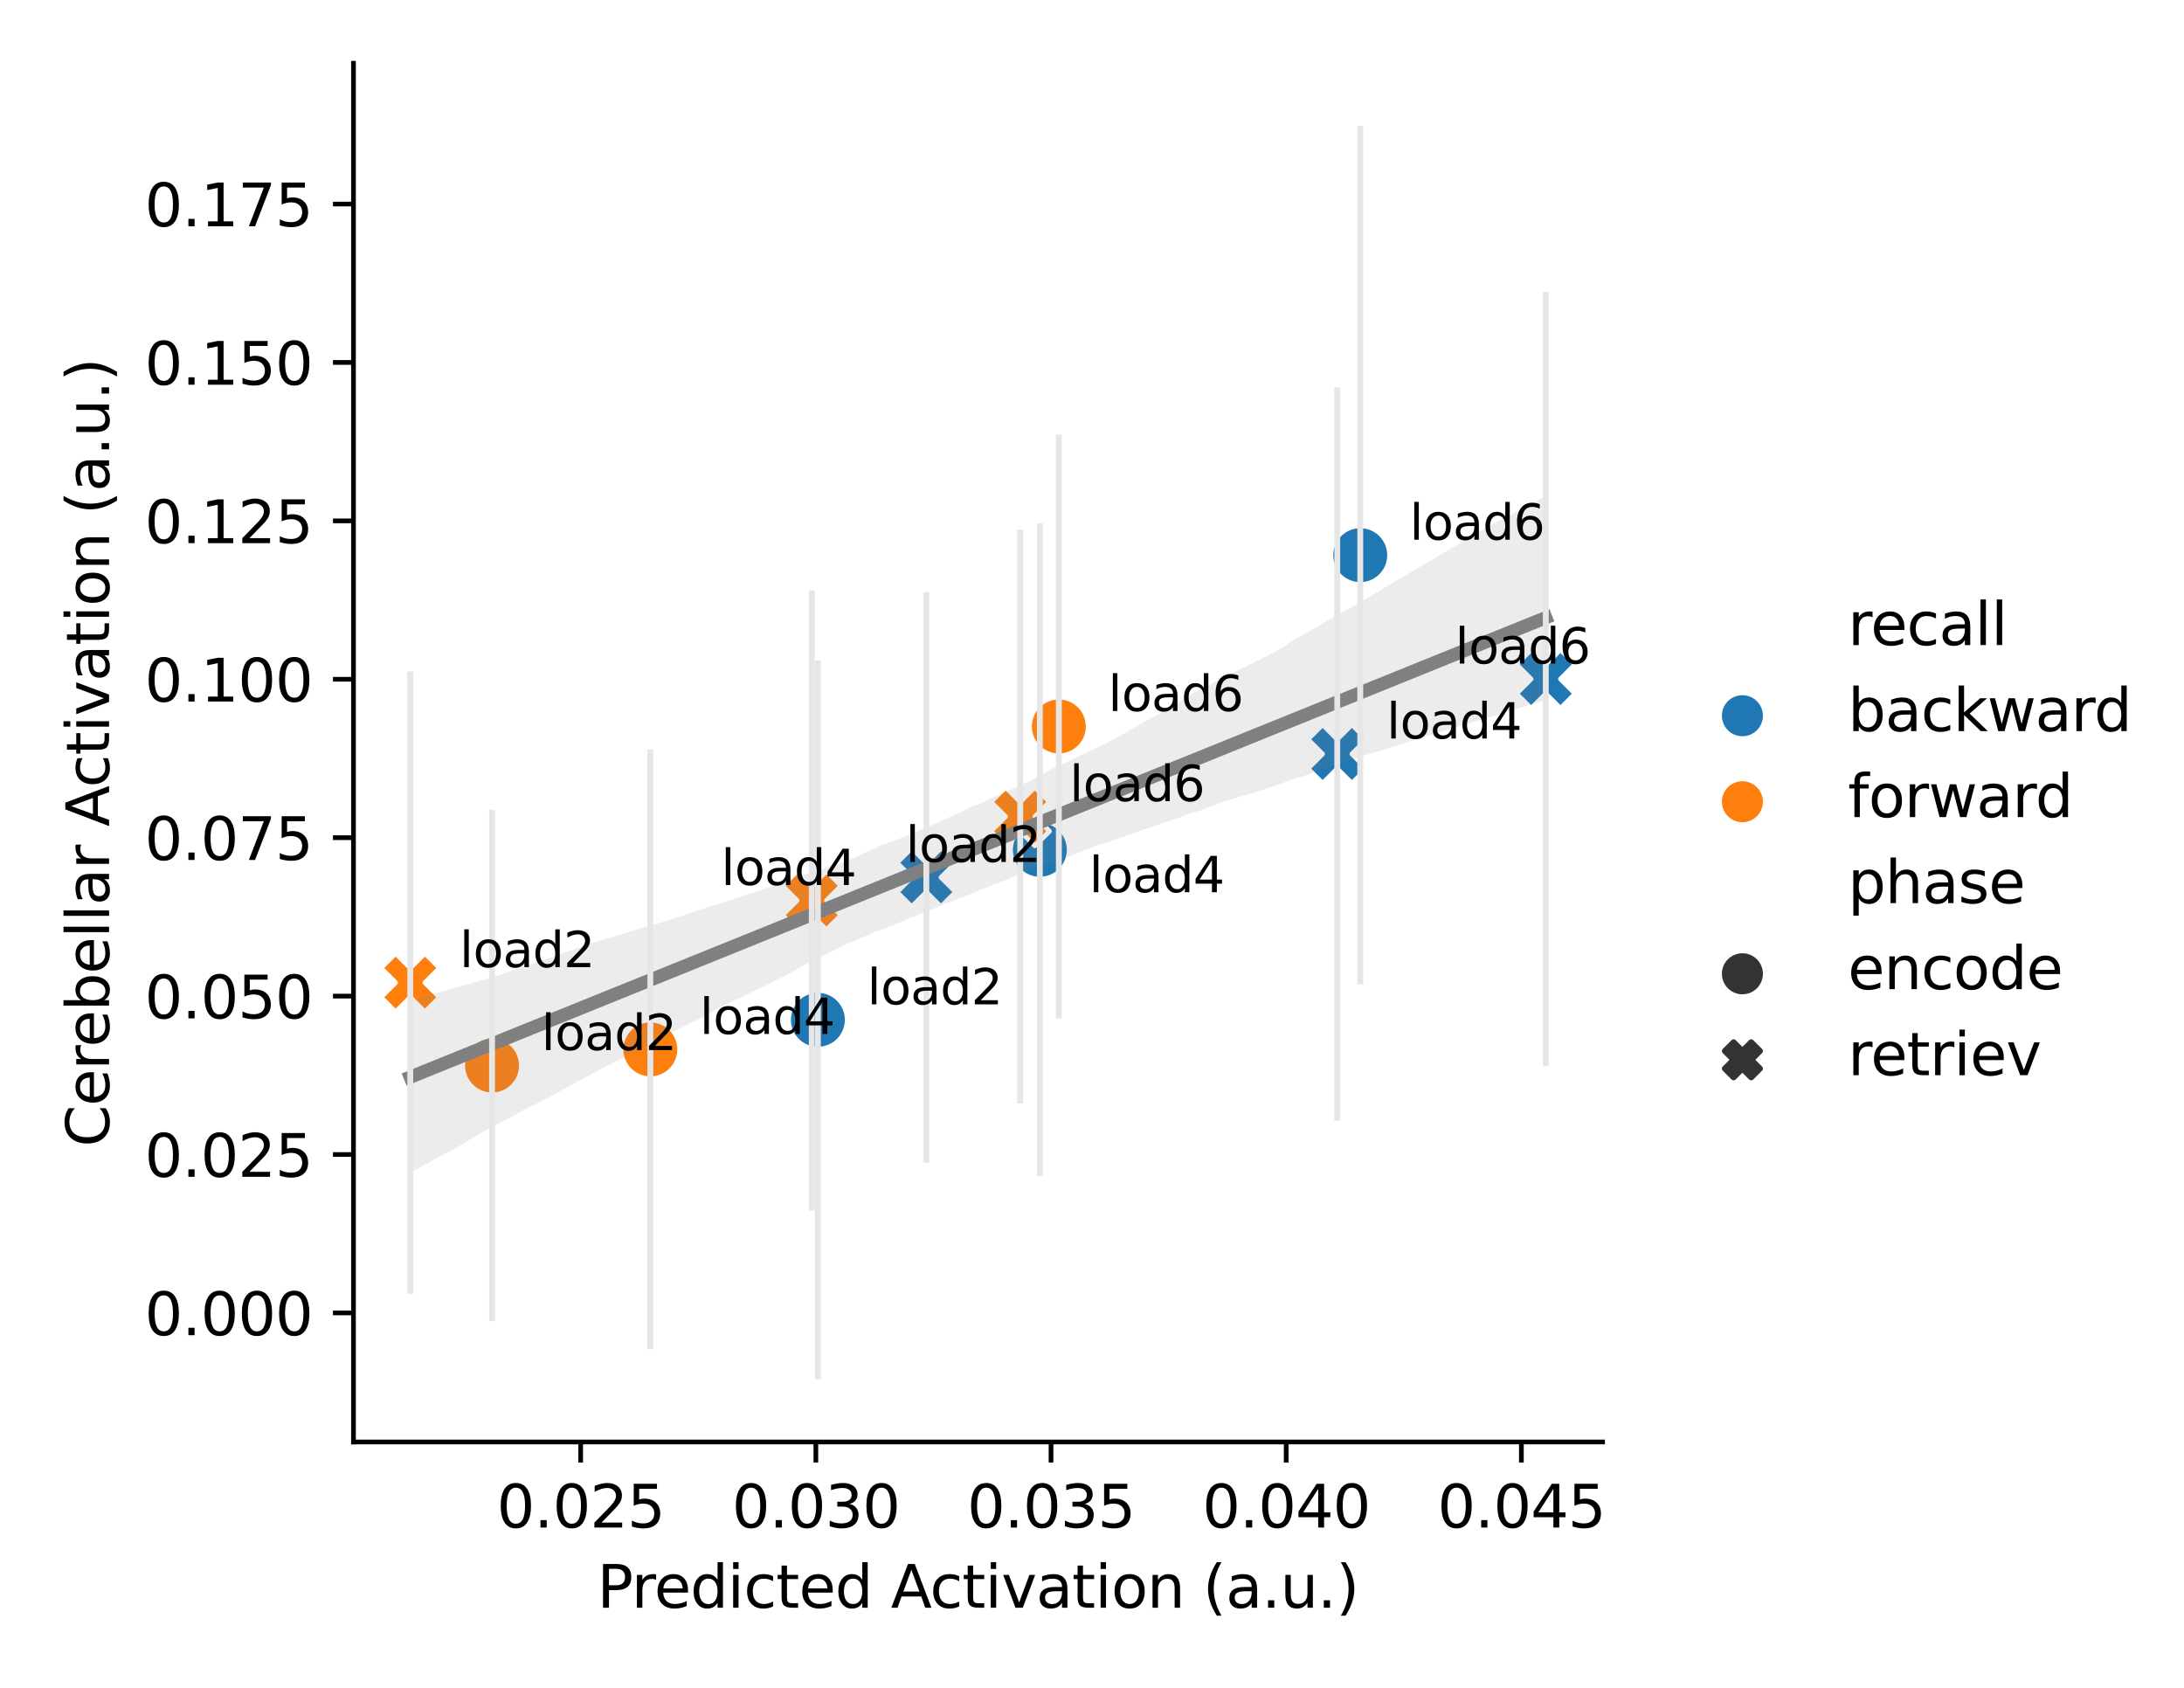 <?xml version="1.0" encoding="utf-8" standalone="no"?>
<!DOCTYPE svg PUBLIC "-//W3C//DTD SVG 1.1//EN"
  "http://www.w3.org/Graphics/SVG/1.1/DTD/svg11.dtd">
<svg xmlns:xlink="http://www.w3.org/1999/xlink" width="372.69pt" height="288pt" viewBox="0 0 372.69 288" xmlns="http://www.w3.org/2000/svg" version="1.1">
 <defs>
  <style type="text/css">*{stroke-linejoin: round; stroke-linecap: butt}</style>
 </defs>
 <g id="figure_1">
  <g id="patch_1">
   <path d="M 0 288 
L 372.69 288 
L 372.69 0 
L 0 0 
z
" style="fill: #ffffff"/>
  </g>
  <g id="axes_1">
   <g id="patch_2">
    <path d="M 60.32 246.04 
L 273.473 246.04 
L 273.473 10.8 
L 60.32 10.8 
z
" style="fill: #ffffff"/>
   </g>
   <g id="PathCollection_1">
    <path d="M 139.566 179.005 
C 140.892 179.005 142.164 178.478 143.102 177.541 
C 144.04 176.603 144.566 175.331 144.566 174.005 
C 144.566 172.679 144.04 171.407 143.102 170.47 
C 142.164 169.532 140.892 169.005 139.566 169.005 
C 138.24 169.005 136.969 169.532 136.031 170.47 
C 135.093 171.407 134.566 172.679 134.566 174.005 
C 134.566 175.331 135.093 176.603 136.031 177.541 
C 136.969 178.478 138.24 179.005 139.566 179.005 
z
" clip-path="url(#pef05e4ba12)" style="fill: #1f77b4; stroke: #ffffff; stroke-width: 0.8"/>
    <path d="M 155.573 154.706 
L 158.073 152.206 
L 160.573 154.706 
L 163.073 152.206 
L 160.573 149.706 
L 163.073 147.206 
L 160.573 144.706 
L 158.073 147.206 
L 155.573 144.706 
L 153.073 147.206 
L 155.573 149.706 
L 153.073 152.206 
z
" clip-path="url(#pef05e4ba12)" style="fill: #1f77b4; stroke: #ffffff; stroke-width: 0.8"/>
    <path d="M 83.966 186.807 
C 85.292 186.807 86.564 186.28 87.502 185.342 
C 88.439 184.404 88.966 183.133 88.966 181.807 
C 88.966 180.481 88.439 179.209 87.502 178.271 
C 86.564 177.333 85.292 176.807 83.966 176.807 
C 82.64 176.807 81.368 177.333 80.431 178.271 
C 79.493 179.209 78.966 180.481 78.966 181.807 
C 78.966 183.133 79.493 184.404 80.431 185.342 
C 81.368 186.28 82.64 186.807 83.966 186.807 
z
" clip-path="url(#pef05e4ba12)" style="fill: #ff7f0e; stroke: #ffffff; stroke-width: 0.8"/>
    <path d="M 67.509 172.66 
L 70.009 170.16 
L 72.509 172.66 
L 75.009 170.16 
L 72.509 167.66 
L 75.009 165.16 
L 72.509 162.66 
L 70.009 165.16 
L 67.509 162.66 
L 65.009 165.16 
L 67.509 167.66 
L 65.009 170.16 
z
" clip-path="url(#pef05e4ba12)" style="fill: #ff7f0e; stroke: #ffffff; stroke-width: 0.8"/>
    <path d="M 177.446 149.997 
C 178.772 149.997 180.044 149.471 180.981 148.533 
C 181.919 147.595 182.446 146.323 182.446 144.997 
C 182.446 143.671 181.919 142.399 180.981 141.462 
C 180.044 140.524 178.772 139.997 177.446 139.997 
C 176.12 139.997 174.848 140.524 173.91 141.462 
C 172.972 142.399 172.446 143.671 172.446 144.997 
C 172.446 146.323 172.972 147.595 173.91 148.533 
C 174.848 149.471 176.12 149.997 177.446 149.997 
z
" clip-path="url(#pef05e4ba12)" style="fill: #1f77b4; stroke: #ffffff; stroke-width: 0.8"/>
    <path d="M 225.695 133.648 
L 228.195 131.148 
L 230.695 133.648 
L 233.195 131.148 
L 230.695 128.648 
L 233.195 126.148 
L 230.695 123.648 
L 228.195 126.148 
L 225.695 123.648 
L 223.195 126.148 
L 225.695 128.648 
L 223.195 131.148 
z
" clip-path="url(#pef05e4ba12)" style="fill: #1f77b4; stroke: #ffffff; stroke-width: 0.8"/>
    <path d="M 110.977 184.055 
C 112.303 184.055 113.575 183.528 114.512 182.59 
C 115.45 181.653 115.977 180.381 115.977 179.055 
C 115.977 177.729 115.45 176.457 114.512 175.519 
C 113.575 174.581 112.303 174.055 110.977 174.055 
C 109.651 174.055 108.379 174.581 107.441 175.519 
C 106.504 176.457 105.977 177.729 105.977 179.055 
C 105.977 180.381 106.504 181.653 107.441 182.59 
C 108.379 183.528 109.651 184.055 110.977 184.055 
z
" clip-path="url(#pef05e4ba12)" style="fill: #ff7f0e; stroke: #ffffff; stroke-width: 0.8"/>
    <path d="M 136.024 158.643 
L 138.524 156.143 
L 141.024 158.643 
L 143.524 156.143 
L 141.024 153.643 
L 143.524 151.143 
L 141.024 148.643 
L 138.524 151.143 
L 136.024 148.643 
L 133.524 151.143 
L 136.024 153.643 
L 133.524 156.143 
z
" clip-path="url(#pef05e4ba12)" style="fill: #ff7f0e; stroke: #ffffff; stroke-width: 0.8"/>
    <path d="M 232.121 99.725 
C 233.447 99.725 234.719 99.199 235.657 98.261 
C 236.595 97.323 237.121 96.051 237.121 94.725 
C 237.121 93.399 236.595 92.127 235.657 91.19 
C 234.719 90.252 233.447 89.725 232.121 89.725 
C 230.795 89.725 229.524 90.252 228.586 91.19 
C 227.648 92.127 227.121 93.399 227.121 94.725 
C 227.121 96.051 227.648 97.323 228.586 98.261 
C 229.524 99.199 230.795 99.725 232.121 99.725 
z
" clip-path="url(#pef05e4ba12)" style="fill: #1f77b4; stroke: #ffffff; stroke-width: 0.8"/>
    <path d="M 261.284 120.86 
L 263.784 118.36 
L 266.284 120.86 
L 268.784 118.36 
L 266.284 115.86 
L 268.784 113.36 
L 266.284 110.86 
L 263.784 113.36 
L 261.284 110.86 
L 258.784 113.36 
L 261.284 115.86 
L 258.784 118.36 
z
" clip-path="url(#pef05e4ba12)" style="fill: #1f77b4; stroke: #ffffff; stroke-width: 0.8"/>
    <path d="M 180.687 128.954 
C 182.013 128.954 183.285 128.428 184.223 127.49 
C 185.16 126.552 185.687 125.28 185.687 123.954 
C 185.687 122.628 185.16 121.357 184.223 120.419 
C 183.285 119.481 182.013 118.954 180.687 118.954 
C 179.361 118.954 178.089 119.481 177.151 120.419 
C 176.214 121.357 175.687 122.628 175.687 123.954 
C 175.687 125.28 176.214 126.552 177.151 127.49 
C 178.089 128.428 179.361 128.954 180.687 128.954 
z
" clip-path="url(#pef05e4ba12)" style="fill: #ff7f0e; stroke: #ffffff; stroke-width: 0.8"/>
    <path d="M 171.596 144.327 
L 174.096 141.827 
L 176.596 144.327 
L 179.096 141.827 
L 176.596 139.327 
L 179.096 136.827 
L 176.596 134.327 
L 174.096 136.827 
L 171.596 134.327 
L 169.096 136.827 
L 171.596 139.327 
L 169.096 141.827 
z
" clip-path="url(#pef05e4ba12)" style="fill: #ff7f0e; stroke: #ffffff; stroke-width: 0.8"/>
   </g>
   <g id="PathCollection_2"/>
   <g id="PathCollection_3"/>
   <g id="PathCollection_4"/>
   <g id="PathCollection_5"/>
   <g id="PathCollection_6">
    <defs>
     <path id="mc852231d87" d="M 0 0 
C 0 0 0 0 0 0 
C 0 0 0 0 0 0 
C 0 0 0 0 0 0 
C 0 0 0 0 0 0 
C 0 0 0 0 0 0 
C 0 0 0 0 0 0 
C 0 0 0 0 0 0 
C 0 0 0 0 0 0 
z
" style="stroke: #1f77b4; stroke-opacity: 0.8"/>
    </defs>
    <g clip-path="url(#pef05e4ba12)">
     <use xlink:href="#mc852231d87" x="139.566" y="174.005" style="fill: #1f77b4; fill-opacity: 0.8; stroke: #1f77b4; stroke-opacity: 0.8"/>
     <use xlink:href="#mc852231d87" x="158.073" y="149.706" style="fill: #1f77b4; fill-opacity: 0.8; stroke: #1f77b4; stroke-opacity: 0.8"/>
     <use xlink:href="#mc852231d87" x="83.966" y="181.807" style="fill: #1f77b4; fill-opacity: 0.8; stroke: #1f77b4; stroke-opacity: 0.8"/>
     <use xlink:href="#mc852231d87" x="70.009" y="167.66" style="fill: #1f77b4; fill-opacity: 0.8; stroke: #1f77b4; stroke-opacity: 0.8"/>
     <use xlink:href="#mc852231d87" x="177.446" y="144.997" style="fill: #1f77b4; fill-opacity: 0.8; stroke: #1f77b4; stroke-opacity: 0.8"/>
     <use xlink:href="#mc852231d87" x="228.195" y="128.648" style="fill: #1f77b4; fill-opacity: 0.8; stroke: #1f77b4; stroke-opacity: 0.8"/>
     <use xlink:href="#mc852231d87" x="110.977" y="179.055" style="fill: #1f77b4; fill-opacity: 0.8; stroke: #1f77b4; stroke-opacity: 0.8"/>
     <use xlink:href="#mc852231d87" x="138.524" y="153.643" style="fill: #1f77b4; fill-opacity: 0.8; stroke: #1f77b4; stroke-opacity: 0.8"/>
     <use xlink:href="#mc852231d87" x="232.121" y="94.725" style="fill: #1f77b4; fill-opacity: 0.8; stroke: #1f77b4; stroke-opacity: 0.8"/>
     <use xlink:href="#mc852231d87" x="263.784" y="115.86" style="fill: #1f77b4; fill-opacity: 0.8; stroke: #1f77b4; stroke-opacity: 0.8"/>
     <use xlink:href="#mc852231d87" x="180.687" y="123.954" style="fill: #1f77b4; fill-opacity: 0.8; stroke: #1f77b4; stroke-opacity: 0.8"/>
     <use xlink:href="#mc852231d87" x="174.096" y="139.327" style="fill: #1f77b4; fill-opacity: 0.8; stroke: #1f77b4; stroke-opacity: 0.8"/>
    </g>
   </g>
   <g id="PolyCollection_1">
    <path d="M 70.009 170.59 
L 70.009 200.08 
L 71.966 199.009 
L 73.923 197.948 
L 75.881 196.887 
L 77.838 195.839 
L 79.795 194.68 
L 81.753 193.502 
L 83.71 192.374 
L 85.667 191.362 
L 87.625 190.349 
L 89.582 189.294 
L 91.539 188.329 
L 93.497 187.314 
L 95.454 186.249 
L 97.411 185.184 
L 99.369 184.118 
L 101.326 183.053 
L 103.283 182.032 
L 105.241 181.039 
L 107.198 180.137 
L 109.155 179.145 
L 111.113 178.086 
L 113.07 177.027 
L 115.027 175.958 
L 116.985 174.991 
L 118.942 174.027 
L 120.899 173.025 
L 122.857 171.845 
L 124.814 170.916 
L 126.771 170.053 
L 128.729 169.014 
L 130.686 168.133 
L 132.643 167.125 
L 134.601 166.143 
L 136.558 165.072 
L 138.515 163.903 
L 140.473 163.066 
L 142.43 162.086 
L 144.387 161.121 
L 146.345 160.286 
L 148.302 159.443 
L 150.259 158.653 
L 152.217 157.911 
L 154.174 157.107 
L 156.131 156.311 
L 158.089 155.529 
L 160.046 154.741 
L 162.003 153.955 
L 163.961 153.185 
L 165.918 152.404 
L 167.875 151.598 
L 169.833 150.833 
L 171.79 150.06 
L 173.747 149.237 
L 175.705 148.513 
L 177.662 147.83 
L 179.619 147.111 
L 181.577 146.421 
L 183.534 145.706 
L 185.491 144.927 
L 187.449 144.18 
L 189.406 143.561 
L 191.363 142.903 
L 193.32 142.193 
L 195.278 141.497 
L 197.235 140.852 
L 199.192 140.154 
L 201.15 139.567 
L 203.107 138.753 
L 205.064 138.216 
L 207.022 137.47 
L 208.979 136.715 
L 210.936 136.119 
L 212.894 135.55 
L 214.851 134.964 
L 216.808 134.32 
L 218.766 133.615 
L 220.723 132.921 
L 222.68 132.326 
L 224.638 131.614 
L 226.595 130.908 
L 228.552 130.269 
L 230.51 129.642 
L 232.467 128.994 
L 234.424 128.413 
L 236.382 127.833 
L 238.339 127.21 
L 240.296 126.586 
L 242.254 125.975 
L 244.211 125.373 
L 246.168 124.78 
L 248.126 124.188 
L 250.083 123.597 
L 252.04 123.006 
L 253.998 122.415 
L 255.955 121.823 
L 257.912 121.218 
L 259.87 120.629 
L 261.827 120.035 
L 263.784 119.439 
L 263.784 84.668 
L 263.784 84.668 
L 261.827 85.696 
L 259.87 86.725 
L 257.912 87.754 
L 255.955 88.782 
L 253.998 89.833 
L 252.04 90.985 
L 250.083 92.139 
L 248.126 93.296 
L 246.168 94.452 
L 244.211 95.608 
L 242.254 96.764 
L 240.296 97.903 
L 238.339 99.038 
L 236.382 100.217 
L 234.424 101.383 
L 232.467 102.537 
L 230.51 103.692 
L 228.552 104.733 
L 226.595 105.825 
L 224.638 107.026 
L 222.68 108.134 
L 220.723 109.215 
L 218.766 110.507 
L 216.808 111.63 
L 214.851 112.615 
L 212.894 113.575 
L 210.936 114.538 
L 208.979 115.565 
L 207.022 116.532 
L 205.064 117.493 
L 203.107 118.54 
L 201.15 119.829 
L 199.192 120.948 
L 197.235 122.102 
L 195.278 123.171 
L 193.32 124.287 
L 191.363 125.435 
L 189.406 126.497 
L 187.449 127.452 
L 185.491 128.375 
L 183.534 129.29 
L 181.577 130.234 
L 179.619 131.144 
L 177.662 132.282 
L 175.705 133.297 
L 173.747 134.17 
L 171.79 135.061 
L 169.833 135.898 
L 167.875 136.852 
L 165.918 137.613 
L 163.961 138.563 
L 162.003 139.428 
L 160.046 140.355 
L 158.089 141.171 
L 156.131 142 
L 154.174 142.819 
L 152.217 143.547 
L 150.259 144.268 
L 148.302 145.188 
L 146.345 146.093 
L 144.387 146.94 
L 142.43 147.751 
L 140.473 148.288 
L 138.515 148.825 
L 136.558 149.41 
L 134.601 150.159 
L 132.643 150.848 
L 130.686 151.616 
L 128.729 152.232 
L 126.771 152.834 
L 124.814 153.523 
L 122.857 154.156 
L 120.899 154.753 
L 118.942 155.387 
L 116.985 156.051 
L 115.027 156.711 
L 113.07 157.336 
L 111.113 157.853 
L 109.155 158.414 
L 107.198 159.049 
L 105.241 159.69 
L 103.283 160.211 
L 101.326 160.812 
L 99.369 161.499 
L 97.411 162.188 
L 95.454 162.878 
L 93.497 163.569 
L 91.539 164.26 
L 89.582 164.824 
L 87.625 165.499 
L 85.667 166.21 
L 83.71 166.856 
L 81.753 167.382 
L 79.795 167.938 
L 77.838 168.504 
L 75.881 169.025 
L 73.923 169.547 
L 71.966 170.068 
L 70.009 170.59 
z
" clip-path="url(#pef05e4ba12)" style="fill: #808080; fill-opacity: 0.15"/>
   </g>
   <g id="matplotlib.axis_1">
    <g id="xtick_1">
     <g id="line2d_1">
      <defs>
       <path id="m889c6448c6" d="M 0 0 
L 0 3.5 
" style="stroke: #000000; stroke-width: 0.8"/>
      </defs>
      <g>
       <use xlink:href="#m889c6448c6" x="99.089" y="246.04" style="stroke: #000000; stroke-width: 0.8"/>
      </g>
     </g>
     <g id="text_1">
      <!-- 0.025 -->
      <g transform="translate(84.775 260.638) scale(0.1 -0.1)">
       <defs>
        <path id="DejaVuSans-30" d="M 2034 4250 
Q 1547 4250 1301 3770 
Q 1056 3291 1056 2328 
Q 1056 1369 1301 889 
Q 1547 409 2034 409 
Q 2525 409 2770 889 
Q 3016 1369 3016 2328 
Q 3016 3291 2770 3770 
Q 2525 4250 2034 4250 
z
M 2034 4750 
Q 2819 4750 3233 4129 
Q 3647 3509 3647 2328 
Q 3647 1150 3233 529 
Q 2819 -91 2034 -91 
Q 1250 -91 836 529 
Q 422 1150 422 2328 
Q 422 3509 836 4129 
Q 1250 4750 2034 4750 
z
" transform="scale(0.016)"/>
        <path id="DejaVuSans-2e" d="M 684 794 
L 1344 794 
L 1344 0 
L 684 0 
L 684 794 
z
" transform="scale(0.016)"/>
        <path id="DejaVuSans-32" d="M 1228 531 
L 3431 531 
L 3431 0 
L 469 0 
L 469 531 
Q 828 903 1448 1529 
Q 2069 2156 2228 2338 
Q 2531 2678 2651 2914 
Q 2772 3150 2772 3378 
Q 2772 3750 2511 3984 
Q 2250 4219 1831 4219 
Q 1534 4219 1204 4116 
Q 875 4013 500 3803 
L 500 4441 
Q 881 4594 1212 4672 
Q 1544 4750 1819 4750 
Q 2544 4750 2975 4387 
Q 3406 4025 3406 3419 
Q 3406 3131 3298 2873 
Q 3191 2616 2906 2266 
Q 2828 2175 2409 1742 
Q 1991 1309 1228 531 
z
" transform="scale(0.016)"/>
        <path id="DejaVuSans-35" d="M 691 4666 
L 3169 4666 
L 3169 4134 
L 1269 4134 
L 1269 2991 
Q 1406 3038 1543 3061 
Q 1681 3084 1819 3084 
Q 2600 3084 3056 2656 
Q 3513 2228 3513 1497 
Q 3513 744 3044 326 
Q 2575 -91 1722 -91 
Q 1428 -91 1123 -41 
Q 819 9 494 109 
L 494 744 
Q 775 591 1075 516 
Q 1375 441 1709 441 
Q 2250 441 2565 725 
Q 2881 1009 2881 1497 
Q 2881 1984 2565 2268 
Q 2250 2553 1709 2553 
Q 1456 2553 1204 2497 
Q 953 2441 691 2322 
L 691 4666 
z
" transform="scale(0.016)"/>
       </defs>
       <use xlink:href="#DejaVuSans-30"/>
       <use xlink:href="#DejaVuSans-2e" x="63.623"/>
       <use xlink:href="#DejaVuSans-30" x="95.41"/>
       <use xlink:href="#DejaVuSans-32" x="159.033"/>
       <use xlink:href="#DejaVuSans-35" x="222.656"/>
      </g>
     </g>
    </g>
    <g id="xtick_2">
     <g id="line2d_2">
      <g>
       <use xlink:href="#m889c6448c6" x="139.221" y="246.04" style="stroke: #000000; stroke-width: 0.8"/>
      </g>
     </g>
     <g id="text_2">
      <!-- 0.030 -->
      <g transform="translate(124.907 260.638) scale(0.1 -0.1)">
       <defs>
        <path id="DejaVuSans-33" d="M 2597 2516 
Q 3050 2419 3304 2112 
Q 3559 1806 3559 1356 
Q 3559 666 3084 287 
Q 2609 -91 1734 -91 
Q 1441 -91 1130 -33 
Q 819 25 488 141 
L 488 750 
Q 750 597 1062 519 
Q 1375 441 1716 441 
Q 2309 441 2620 675 
Q 2931 909 2931 1356 
Q 2931 1769 2642 2001 
Q 2353 2234 1838 2234 
L 1294 2234 
L 1294 2753 
L 1863 2753 
Q 2328 2753 2575 2939 
Q 2822 3125 2822 3475 
Q 2822 3834 2567 4026 
Q 2313 4219 1838 4219 
Q 1578 4219 1281 4162 
Q 984 4106 628 3988 
L 628 4550 
Q 988 4650 1302 4700 
Q 1616 4750 1894 4750 
Q 2613 4750 3031 4423 
Q 3450 4097 3450 3541 
Q 3450 3153 3228 2886 
Q 3006 2619 2597 2516 
z
" transform="scale(0.016)"/>
       </defs>
       <use xlink:href="#DejaVuSans-30"/>
       <use xlink:href="#DejaVuSans-2e" x="63.623"/>
       <use xlink:href="#DejaVuSans-30" x="95.41"/>
       <use xlink:href="#DejaVuSans-33" x="159.033"/>
       <use xlink:href="#DejaVuSans-30" x="222.656"/>
      </g>
     </g>
    </g>
    <g id="xtick_3">
     <g id="line2d_3">
      <g>
       <use xlink:href="#m889c6448c6" x="179.353" y="246.04" style="stroke: #000000; stroke-width: 0.8"/>
      </g>
     </g>
     <g id="text_3">
      <!-- 0.035 -->
      <g transform="translate(165.039 260.638) scale(0.1 -0.1)">
       <use xlink:href="#DejaVuSans-30"/>
       <use xlink:href="#DejaVuSans-2e" x="63.623"/>
       <use xlink:href="#DejaVuSans-30" x="95.41"/>
       <use xlink:href="#DejaVuSans-33" x="159.033"/>
       <use xlink:href="#DejaVuSans-35" x="222.656"/>
      </g>
     </g>
    </g>
    <g id="xtick_4">
     <g id="line2d_4">
      <g>
       <use xlink:href="#m889c6448c6" x="219.485" y="246.04" style="stroke: #000000; stroke-width: 0.8"/>
      </g>
     </g>
     <g id="text_4">
      <!-- 0.040 -->
      <g transform="translate(205.171 260.638) scale(0.1 -0.1)">
       <defs>
        <path id="DejaVuSans-34" d="M 2419 4116 
L 825 1625 
L 2419 1625 
L 2419 4116 
z
M 2253 4666 
L 3047 4666 
L 3047 1625 
L 3713 1625 
L 3713 1100 
L 3047 1100 
L 3047 0 
L 2419 0 
L 2419 1100 
L 313 1100 
L 313 1709 
L 2253 4666 
z
" transform="scale(0.016)"/>
       </defs>
       <use xlink:href="#DejaVuSans-30"/>
       <use xlink:href="#DejaVuSans-2e" x="63.623"/>
       <use xlink:href="#DejaVuSans-30" x="95.41"/>
       <use xlink:href="#DejaVuSans-34" x="159.033"/>
       <use xlink:href="#DejaVuSans-30" x="222.656"/>
      </g>
     </g>
    </g>
    <g id="xtick_5">
     <g id="line2d_5">
      <g>
       <use xlink:href="#m889c6448c6" x="259.617" y="246.04" style="stroke: #000000; stroke-width: 0.8"/>
      </g>
     </g>
     <g id="text_5">
      <!-- 0.045 -->
      <g transform="translate(245.303 260.638) scale(0.1 -0.1)">
       <use xlink:href="#DejaVuSans-30"/>
       <use xlink:href="#DejaVuSans-2e" x="63.623"/>
       <use xlink:href="#DejaVuSans-30" x="95.41"/>
       <use xlink:href="#DejaVuSans-34" x="159.033"/>
       <use xlink:href="#DejaVuSans-35" x="222.656"/>
      </g>
     </g>
    </g>
    <g id="text_6">
     <!-- Predicted Activation (a.u.) -->
     <g transform="translate(101.904 274.317) scale(0.1 -0.1)">
      <defs>
       <path id="DejaVuSans-50" d="M 1259 4147 
L 1259 2394 
L 2053 2394 
Q 2494 2394 2734 2622 
Q 2975 2850 2975 3272 
Q 2975 3691 2734 3919 
Q 2494 4147 2053 4147 
L 1259 4147 
z
M 628 4666 
L 2053 4666 
Q 2838 4666 3239 4311 
Q 3641 3956 3641 3272 
Q 3641 2581 3239 2228 
Q 2838 1875 2053 1875 
L 1259 1875 
L 1259 0 
L 628 0 
L 628 4666 
z
" transform="scale(0.016)"/>
       <path id="DejaVuSans-72" d="M 2631 2963 
Q 2534 3019 2420 3045 
Q 2306 3072 2169 3072 
Q 1681 3072 1420 2755 
Q 1159 2438 1159 1844 
L 1159 0 
L 581 0 
L 581 3500 
L 1159 3500 
L 1159 2956 
Q 1341 3275 1631 3429 
Q 1922 3584 2338 3584 
Q 2397 3584 2469 3576 
Q 2541 3569 2628 3553 
L 2631 2963 
z
" transform="scale(0.016)"/>
       <path id="DejaVuSans-65" d="M 3597 1894 
L 3597 1613 
L 953 1613 
Q 991 1019 1311 708 
Q 1631 397 2203 397 
Q 2534 397 2845 478 
Q 3156 559 3463 722 
L 3463 178 
Q 3153 47 2828 -22 
Q 2503 -91 2169 -91 
Q 1331 -91 842 396 
Q 353 884 353 1716 
Q 353 2575 817 3079 
Q 1281 3584 2069 3584 
Q 2775 3584 3186 3129 
Q 3597 2675 3597 1894 
z
M 3022 2063 
Q 3016 2534 2758 2815 
Q 2500 3097 2075 3097 
Q 1594 3097 1305 2825 
Q 1016 2553 972 2059 
L 3022 2063 
z
" transform="scale(0.016)"/>
       <path id="DejaVuSans-64" d="M 2906 2969 
L 2906 4863 
L 3481 4863 
L 3481 0 
L 2906 0 
L 2906 525 
Q 2725 213 2448 61 
Q 2172 -91 1784 -91 
Q 1150 -91 751 415 
Q 353 922 353 1747 
Q 353 2572 751 3078 
Q 1150 3584 1784 3584 
Q 2172 3584 2448 3432 
Q 2725 3281 2906 2969 
z
M 947 1747 
Q 947 1113 1208 752 
Q 1469 391 1925 391 
Q 2381 391 2643 752 
Q 2906 1113 2906 1747 
Q 2906 2381 2643 2742 
Q 2381 3103 1925 3103 
Q 1469 3103 1208 2742 
Q 947 2381 947 1747 
z
" transform="scale(0.016)"/>
       <path id="DejaVuSans-69" d="M 603 3500 
L 1178 3500 
L 1178 0 
L 603 0 
L 603 3500 
z
M 603 4863 
L 1178 4863 
L 1178 4134 
L 603 4134 
L 603 4863 
z
" transform="scale(0.016)"/>
       <path id="DejaVuSans-63" d="M 3122 3366 
L 3122 2828 
Q 2878 2963 2633 3030 
Q 2388 3097 2138 3097 
Q 1578 3097 1268 2742 
Q 959 2388 959 1747 
Q 959 1106 1268 751 
Q 1578 397 2138 397 
Q 2388 397 2633 464 
Q 2878 531 3122 666 
L 3122 134 
Q 2881 22 2623 -34 
Q 2366 -91 2075 -91 
Q 1284 -91 818 406 
Q 353 903 353 1747 
Q 353 2603 823 3093 
Q 1294 3584 2113 3584 
Q 2378 3584 2631 3529 
Q 2884 3475 3122 3366 
z
" transform="scale(0.016)"/>
       <path id="DejaVuSans-74" d="M 1172 4494 
L 1172 3500 
L 2356 3500 
L 2356 3053 
L 1172 3053 
L 1172 1153 
Q 1172 725 1289 603 
Q 1406 481 1766 481 
L 2356 481 
L 2356 0 
L 1766 0 
Q 1100 0 847 248 
Q 594 497 594 1153 
L 594 3053 
L 172 3053 
L 172 3500 
L 594 3500 
L 594 4494 
L 1172 4494 
z
" transform="scale(0.016)"/>
       <path id="DejaVuSans-20" transform="scale(0.016)"/>
       <path id="DejaVuSans-41" d="M 2188 4044 
L 1331 1722 
L 3047 1722 
L 2188 4044 
z
M 1831 4666 
L 2547 4666 
L 4325 0 
L 3669 0 
L 3244 1197 
L 1141 1197 
L 716 0 
L 50 0 
L 1831 4666 
z
" transform="scale(0.016)"/>
       <path id="DejaVuSans-76" d="M 191 3500 
L 800 3500 
L 1894 563 
L 2988 3500 
L 3597 3500 
L 2284 0 
L 1503 0 
L 191 3500 
z
" transform="scale(0.016)"/>
       <path id="DejaVuSans-61" d="M 2194 1759 
Q 1497 1759 1228 1600 
Q 959 1441 959 1056 
Q 959 750 1161 570 
Q 1363 391 1709 391 
Q 2188 391 2477 730 
Q 2766 1069 2766 1631 
L 2766 1759 
L 2194 1759 
z
M 3341 1997 
L 3341 0 
L 2766 0 
L 2766 531 
Q 2569 213 2275 61 
Q 1981 -91 1556 -91 
Q 1019 -91 701 211 
Q 384 513 384 1019 
Q 384 1609 779 1909 
Q 1175 2209 1959 2209 
L 2766 2209 
L 2766 2266 
Q 2766 2663 2505 2880 
Q 2244 3097 1772 3097 
Q 1472 3097 1187 3025 
Q 903 2953 641 2809 
L 641 3341 
Q 956 3463 1253 3523 
Q 1550 3584 1831 3584 
Q 2591 3584 2966 3190 
Q 3341 2797 3341 1997 
z
" transform="scale(0.016)"/>
       <path id="DejaVuSans-6f" d="M 1959 3097 
Q 1497 3097 1228 2736 
Q 959 2375 959 1747 
Q 959 1119 1226 758 
Q 1494 397 1959 397 
Q 2419 397 2687 759 
Q 2956 1122 2956 1747 
Q 2956 2369 2687 2733 
Q 2419 3097 1959 3097 
z
M 1959 3584 
Q 2709 3584 3137 3096 
Q 3566 2609 3566 1747 
Q 3566 888 3137 398 
Q 2709 -91 1959 -91 
Q 1206 -91 779 398 
Q 353 888 353 1747 
Q 353 2609 779 3096 
Q 1206 3584 1959 3584 
z
" transform="scale(0.016)"/>
       <path id="DejaVuSans-6e" d="M 3513 2113 
L 3513 0 
L 2938 0 
L 2938 2094 
Q 2938 2591 2744 2837 
Q 2550 3084 2163 3084 
Q 1697 3084 1428 2787 
Q 1159 2491 1159 1978 
L 1159 0 
L 581 0 
L 581 3500 
L 1159 3500 
L 1159 2956 
Q 1366 3272 1645 3428 
Q 1925 3584 2291 3584 
Q 2894 3584 3203 3211 
Q 3513 2838 3513 2113 
z
" transform="scale(0.016)"/>
       <path id="DejaVuSans-28" d="M 1984 4856 
Q 1566 4138 1362 3434 
Q 1159 2731 1159 2009 
Q 1159 1288 1364 580 
Q 1569 -128 1984 -844 
L 1484 -844 
Q 1016 -109 783 600 
Q 550 1309 550 2009 
Q 550 2706 781 3412 
Q 1013 4119 1484 4856 
L 1984 4856 
z
" transform="scale(0.016)"/>
       <path id="DejaVuSans-75" d="M 544 1381 
L 544 3500 
L 1119 3500 
L 1119 1403 
Q 1119 906 1312 657 
Q 1506 409 1894 409 
Q 2359 409 2629 706 
Q 2900 1003 2900 1516 
L 2900 3500 
L 3475 3500 
L 3475 0 
L 2900 0 
L 2900 538 
Q 2691 219 2414 64 
Q 2138 -91 1772 -91 
Q 1169 -91 856 284 
Q 544 659 544 1381 
z
M 1991 3584 
L 1991 3584 
z
" transform="scale(0.016)"/>
       <path id="DejaVuSans-29" d="M 513 4856 
L 1013 4856 
Q 1481 4119 1714 3412 
Q 1947 2706 1947 2009 
Q 1947 1309 1714 600 
Q 1481 -109 1013 -844 
L 513 -844 
Q 928 -128 1133 580 
Q 1338 1288 1338 2009 
Q 1338 2731 1133 3434 
Q 928 4138 513 4856 
z
" transform="scale(0.016)"/>
      </defs>
      <use xlink:href="#DejaVuSans-50"/>
      <use xlink:href="#DejaVuSans-72" x="58.553"/>
      <use xlink:href="#DejaVuSans-65" x="97.416"/>
      <use xlink:href="#DejaVuSans-64" x="158.939"/>
      <use xlink:href="#DejaVuSans-69" x="222.416"/>
      <use xlink:href="#DejaVuSans-63" x="250.199"/>
      <use xlink:href="#DejaVuSans-74" x="305.18"/>
      <use xlink:href="#DejaVuSans-65" x="344.389"/>
      <use xlink:href="#DejaVuSans-64" x="405.912"/>
      <use xlink:href="#DejaVuSans-20" x="469.389"/>
      <use xlink:href="#DejaVuSans-41" x="501.176"/>
      <use xlink:href="#DejaVuSans-63" x="567.834"/>
      <use xlink:href="#DejaVuSans-74" x="622.814"/>
      <use xlink:href="#DejaVuSans-69" x="662.023"/>
      <use xlink:href="#DejaVuSans-76" x="689.807"/>
      <use xlink:href="#DejaVuSans-61" x="748.986"/>
      <use xlink:href="#DejaVuSans-74" x="810.266"/>
      <use xlink:href="#DejaVuSans-69" x="849.475"/>
      <use xlink:href="#DejaVuSans-6f" x="877.258"/>
      <use xlink:href="#DejaVuSans-6e" x="938.439"/>
      <use xlink:href="#DejaVuSans-20" x="1001.818"/>
      <use xlink:href="#DejaVuSans-28" x="1033.605"/>
      <use xlink:href="#DejaVuSans-61" x="1072.619"/>
      <use xlink:href="#DejaVuSans-2e" x="1133.898"/>
      <use xlink:href="#DejaVuSans-75" x="1165.686"/>
      <use xlink:href="#DejaVuSans-2e" x="1229.064"/>
      <use xlink:href="#DejaVuSans-29" x="1260.852"/>
     </g>
    </g>
   </g>
   <g id="matplotlib.axis_2">
    <g id="ytick_1">
     <g id="line2d_6">
      <defs>
       <path id="m577aee92f9" d="M 0 0 
L -3.5 0 
" style="stroke: #000000; stroke-width: 0.8"/>
      </defs>
      <g>
       <use xlink:href="#m577aee92f9" x="60.32" y="224.019" style="stroke: #000000; stroke-width: 0.8"/>
      </g>
     </g>
     <g id="text_7">
      <!-- 0.000 -->
      <g transform="translate(24.692 227.818) scale(0.1 -0.1)">
       <use xlink:href="#DejaVuSans-30"/>
       <use xlink:href="#DejaVuSans-2e" x="63.623"/>
       <use xlink:href="#DejaVuSans-30" x="95.41"/>
       <use xlink:href="#DejaVuSans-30" x="159.033"/>
       <use xlink:href="#DejaVuSans-30" x="222.656"/>
      </g>
     </g>
    </g>
    <g id="ytick_2">
     <g id="line2d_7">
      <g>
       <use xlink:href="#m577aee92f9" x="60.32" y="196.99" style="stroke: #000000; stroke-width: 0.8"/>
      </g>
     </g>
     <g id="text_8">
      <!-- 0.025 -->
      <g transform="translate(24.692 200.789) scale(0.1 -0.1)">
       <use xlink:href="#DejaVuSans-30"/>
       <use xlink:href="#DejaVuSans-2e" x="63.623"/>
       <use xlink:href="#DejaVuSans-30" x="95.41"/>
       <use xlink:href="#DejaVuSans-32" x="159.033"/>
       <use xlink:href="#DejaVuSans-35" x="222.656"/>
      </g>
     </g>
    </g>
    <g id="ytick_3">
     <g id="line2d_8">
      <g>
       <use xlink:href="#m577aee92f9" x="60.32" y="169.961" style="stroke: #000000; stroke-width: 0.8"/>
      </g>
     </g>
     <g id="text_9">
      <!-- 0.050 -->
      <g transform="translate(24.692 173.76) scale(0.1 -0.1)">
       <use xlink:href="#DejaVuSans-30"/>
       <use xlink:href="#DejaVuSans-2e" x="63.623"/>
       <use xlink:href="#DejaVuSans-30" x="95.41"/>
       <use xlink:href="#DejaVuSans-35" x="159.033"/>
       <use xlink:href="#DejaVuSans-30" x="222.656"/>
      </g>
     </g>
    </g>
    <g id="ytick_4">
     <g id="line2d_9">
      <g>
       <use xlink:href="#m577aee92f9" x="60.32" y="142.931" style="stroke: #000000; stroke-width: 0.8"/>
      </g>
     </g>
     <g id="text_10">
      <!-- 0.075 -->
      <g transform="translate(24.692 146.731) scale(0.1 -0.1)">
       <defs>
        <path id="DejaVuSans-37" d="M 525 4666 
L 3525 4666 
L 3525 4397 
L 1831 0 
L 1172 0 
L 2766 4134 
L 525 4134 
L 525 4666 
z
" transform="scale(0.016)"/>
       </defs>
       <use xlink:href="#DejaVuSans-30"/>
       <use xlink:href="#DejaVuSans-2e" x="63.623"/>
       <use xlink:href="#DejaVuSans-30" x="95.41"/>
       <use xlink:href="#DejaVuSans-37" x="159.033"/>
       <use xlink:href="#DejaVuSans-35" x="222.656"/>
      </g>
     </g>
    </g>
    <g id="ytick_5">
     <g id="line2d_10">
      <g>
       <use xlink:href="#m577aee92f9" x="60.32" y="115.902" style="stroke: #000000; stroke-width: 0.8"/>
      </g>
     </g>
     <g id="text_11">
      <!-- 0.100 -->
      <g transform="translate(24.692 119.701) scale(0.1 -0.1)">
       <defs>
        <path id="DejaVuSans-31" d="M 794 531 
L 1825 531 
L 1825 4091 
L 703 3866 
L 703 4441 
L 1819 4666 
L 2450 4666 
L 2450 531 
L 3481 531 
L 3481 0 
L 794 0 
L 794 531 
z
" transform="scale(0.016)"/>
       </defs>
       <use xlink:href="#DejaVuSans-30"/>
       <use xlink:href="#DejaVuSans-2e" x="63.623"/>
       <use xlink:href="#DejaVuSans-31" x="95.41"/>
       <use xlink:href="#DejaVuSans-30" x="159.033"/>
       <use xlink:href="#DejaVuSans-30" x="222.656"/>
      </g>
     </g>
    </g>
    <g id="ytick_6">
     <g id="line2d_11">
      <g>
       <use xlink:href="#m577aee92f9" x="60.32" y="88.873" style="stroke: #000000; stroke-width: 0.8"/>
      </g>
     </g>
     <g id="text_12">
      <!-- 0.125 -->
      <g transform="translate(24.692 92.672) scale(0.1 -0.1)">
       <use xlink:href="#DejaVuSans-30"/>
       <use xlink:href="#DejaVuSans-2e" x="63.623"/>
       <use xlink:href="#DejaVuSans-31" x="95.41"/>
       <use xlink:href="#DejaVuSans-32" x="159.033"/>
       <use xlink:href="#DejaVuSans-35" x="222.656"/>
      </g>
     </g>
    </g>
    <g id="ytick_7">
     <g id="line2d_12">
      <g>
       <use xlink:href="#m577aee92f9" x="60.32" y="61.844" style="stroke: #000000; stroke-width: 0.8"/>
      </g>
     </g>
     <g id="text_13">
      <!-- 0.150 -->
      <g transform="translate(24.692 65.643) scale(0.1 -0.1)">
       <use xlink:href="#DejaVuSans-30"/>
       <use xlink:href="#DejaVuSans-2e" x="63.623"/>
       <use xlink:href="#DejaVuSans-31" x="95.41"/>
       <use xlink:href="#DejaVuSans-35" x="159.033"/>
       <use xlink:href="#DejaVuSans-30" x="222.656"/>
      </g>
     </g>
    </g>
    <g id="ytick_8">
     <g id="line2d_13">
      <g>
       <use xlink:href="#m577aee92f9" x="60.32" y="34.814" style="stroke: #000000; stroke-width: 0.8"/>
      </g>
     </g>
     <g id="text_14">
      <!-- 0.175 -->
      <g transform="translate(24.692 38.614) scale(0.1 -0.1)">
       <use xlink:href="#DejaVuSans-30"/>
       <use xlink:href="#DejaVuSans-2e" x="63.623"/>
       <use xlink:href="#DejaVuSans-31" x="95.41"/>
       <use xlink:href="#DejaVuSans-37" x="159.033"/>
       <use xlink:href="#DejaVuSans-35" x="222.656"/>
      </g>
     </g>
    </g>
    <g id="text_15">
     <!-- Cerebellar Activation (a.u.) -->
     <g transform="translate(18.612 195.679) rotate(-90) scale(0.1 -0.1)">
      <defs>
       <path id="DejaVuSans-43" d="M 4122 4306 
L 4122 3641 
Q 3803 3938 3442 4084 
Q 3081 4231 2675 4231 
Q 1875 4231 1450 3742 
Q 1025 3253 1025 2328 
Q 1025 1406 1450 917 
Q 1875 428 2675 428 
Q 3081 428 3442 575 
Q 3803 722 4122 1019 
L 4122 359 
Q 3791 134 3420 21 
Q 3050 -91 2638 -91 
Q 1578 -91 968 557 
Q 359 1206 359 2328 
Q 359 3453 968 4101 
Q 1578 4750 2638 4750 
Q 3056 4750 3426 4639 
Q 3797 4528 4122 4306 
z
" transform="scale(0.016)"/>
       <path id="DejaVuSans-62" d="M 3116 1747 
Q 3116 2381 2855 2742 
Q 2594 3103 2138 3103 
Q 1681 3103 1420 2742 
Q 1159 2381 1159 1747 
Q 1159 1113 1420 752 
Q 1681 391 2138 391 
Q 2594 391 2855 752 
Q 3116 1113 3116 1747 
z
M 1159 2969 
Q 1341 3281 1617 3432 
Q 1894 3584 2278 3584 
Q 2916 3584 3314 3078 
Q 3713 2572 3713 1747 
Q 3713 922 3314 415 
Q 2916 -91 2278 -91 
Q 1894 -91 1617 61 
Q 1341 213 1159 525 
L 1159 0 
L 581 0 
L 581 4863 
L 1159 4863 
L 1159 2969 
z
" transform="scale(0.016)"/>
       <path id="DejaVuSans-6c" d="M 603 4863 
L 1178 4863 
L 1178 0 
L 603 0 
L 603 4863 
z
" transform="scale(0.016)"/>
      </defs>
      <use xlink:href="#DejaVuSans-43"/>
      <use xlink:href="#DejaVuSans-65" x="69.824"/>
      <use xlink:href="#DejaVuSans-72" x="131.348"/>
      <use xlink:href="#DejaVuSans-65" x="170.211"/>
      <use xlink:href="#DejaVuSans-62" x="231.734"/>
      <use xlink:href="#DejaVuSans-65" x="295.211"/>
      <use xlink:href="#DejaVuSans-6c" x="356.734"/>
      <use xlink:href="#DejaVuSans-6c" x="384.518"/>
      <use xlink:href="#DejaVuSans-61" x="412.301"/>
      <use xlink:href="#DejaVuSans-72" x="473.58"/>
      <use xlink:href="#DejaVuSans-20" x="514.693"/>
      <use xlink:href="#DejaVuSans-41" x="546.48"/>
      <use xlink:href="#DejaVuSans-63" x="613.139"/>
      <use xlink:href="#DejaVuSans-74" x="668.119"/>
      <use xlink:href="#DejaVuSans-69" x="707.328"/>
      <use xlink:href="#DejaVuSans-76" x="735.111"/>
      <use xlink:href="#DejaVuSans-61" x="794.291"/>
      <use xlink:href="#DejaVuSans-74" x="855.57"/>
      <use xlink:href="#DejaVuSans-69" x="894.779"/>
      <use xlink:href="#DejaVuSans-6f" x="922.562"/>
      <use xlink:href="#DejaVuSans-6e" x="983.744"/>
      <use xlink:href="#DejaVuSans-20" x="1047.123"/>
      <use xlink:href="#DejaVuSans-28" x="1078.91"/>
      <use xlink:href="#DejaVuSans-61" x="1117.924"/>
      <use xlink:href="#DejaVuSans-2e" x="1179.203"/>
      <use xlink:href="#DejaVuSans-75" x="1210.99"/>
      <use xlink:href="#DejaVuSans-2e" x="1274.369"/>
      <use xlink:href="#DejaVuSans-29" x="1306.156"/>
     </g>
    </g>
   </g>
   <g id="line2d_14">
    <path d="M 70.009 183.785 
L 71.966 182.993 
L 73.923 182.201 
L 75.881 181.409 
L 77.838 180.617 
L 79.795 179.825 
L 81.753 179.034 
L 83.71 178.242 
L 85.667 177.45 
L 87.625 176.658 
L 89.582 175.866 
L 91.539 175.074 
L 93.497 174.282 
L 95.454 173.491 
L 97.411 172.699 
L 99.369 171.907 
L 101.326 171.115 
L 103.283 170.323 
L 105.241 169.531 
L 107.198 168.739 
L 109.155 167.948 
L 111.113 167.156 
L 113.07 166.364 
L 115.027 165.572 
L 116.985 164.78 
L 118.942 163.988 
L 120.899 163.197 
L 122.857 162.405 
L 124.814 161.613 
L 126.771 160.821 
L 128.729 160.029 
L 130.686 159.237 
L 132.643 158.445 
L 134.601 157.654 
L 136.558 156.862 
L 138.515 156.07 
L 140.473 155.278 
L 142.43 154.486 
L 144.387 153.694 
L 146.345 152.902 
L 148.302 152.111 
L 150.259 151.319 
L 152.217 150.527 
L 154.174 149.735 
L 156.131 148.943 
L 158.089 148.151 
L 160.046 147.359 
L 162.003 146.568 
L 163.961 145.776 
L 165.918 144.984 
L 167.875 144.192 
L 169.833 143.4 
L 171.79 142.608 
L 173.747 141.817 
L 175.705 141.025 
L 177.662 140.233 
L 179.619 139.441 
L 181.577 138.649 
L 183.534 137.857 
L 185.491 137.065 
L 187.449 136.274 
L 189.406 135.482 
L 191.363 134.69 
L 193.32 133.898 
L 195.278 133.106 
L 197.235 132.314 
L 199.192 131.522 
L 201.15 130.731 
L 203.107 129.939 
L 205.064 129.147 
L 207.022 128.355 
L 208.979 127.563 
L 210.936 126.771 
L 212.894 125.979 
L 214.851 125.188 
L 216.808 124.396 
L 218.766 123.604 
L 220.723 122.812 
L 222.68 122.02 
L 224.638 121.228 
L 226.595 120.436 
L 228.552 119.645 
L 230.51 118.853 
L 232.467 118.061 
L 234.424 117.269 
L 236.382 116.477 
L 238.339 115.685 
L 240.296 114.894 
L 242.254 114.102 
L 244.211 113.31 
L 246.168 112.518 
L 248.126 111.726 
L 250.083 110.934 
L 252.04 110.142 
L 253.998 109.351 
L 255.955 108.559 
L 257.912 107.767 
L 259.87 106.975 
L 261.827 106.183 
L 263.784 105.391 
" clip-path="url(#pef05e4ba12)" style="fill: none; stroke: #808080; stroke-width: 2.25; stroke-linecap: square"/>
   </g>
   <g id="LineCollection_1">
    <path d="M 139.566 235.347 
L 139.566 112.663 
" clip-path="url(#pef05e4ba12)" style="fill: none; stroke: #e6e6e6"/>
    <path d="M 158.073 198.374 
L 158.073 101.037 
" clip-path="url(#pef05e4ba12)" style="fill: none; stroke: #e6e6e6"/>
    <path d="M 83.966 225.436 
L 83.966 138.178 
" clip-path="url(#pef05e4ba12)" style="fill: none; stroke: #e6e6e6"/>
    <path d="M 70.009 220.747 
L 70.009 114.573 
" clip-path="url(#pef05e4ba12)" style="fill: none; stroke: #e6e6e6"/>
    <path d="M 177.446 200.7 
L 177.446 89.295 
" clip-path="url(#pef05e4ba12)" style="fill: none; stroke: #e6e6e6"/>
    <path d="M 228.195 191.213 
L 228.195 66.082 
" clip-path="url(#pef05e4ba12)" style="fill: none; stroke: #e6e6e6"/>
    <path d="M 110.977 230.21 
L 110.977 127.9 
" clip-path="url(#pef05e4ba12)" style="fill: none; stroke: #e6e6e6"/>
    <path d="M 138.524 206.545 
L 138.524 100.741 
" clip-path="url(#pef05e4ba12)" style="fill: none; stroke: #e6e6e6"/>
    <path d="M 232.121 167.958 
L 232.121 21.493 
" clip-path="url(#pef05e4ba12)" style="fill: none; stroke: #e6e6e6"/>
    <path d="M 263.784 181.893 
L 263.784 49.827 
" clip-path="url(#pef05e4ba12)" style="fill: none; stroke: #e6e6e6"/>
    <path d="M 180.687 173.771 
L 180.687 74.138 
" clip-path="url(#pef05e4ba12)" style="fill: none; stroke: #e6e6e6"/>
    <path d="M 174.096 188.281 
L 174.096 90.374 
" clip-path="url(#pef05e4ba12)" style="fill: none; stroke: #e6e6e6"/>
   </g>
   <g id="patch_3">
    <path d="M 60.32 246.04 
L 60.32 10.8 
" style="fill: none; stroke: #000000; stroke-width: 0.8; stroke-linejoin: miter; stroke-linecap: square"/>
   </g>
   <g id="patch_4">
    <path d="M 60.32 246.04 
L 273.473 246.04 
" style="fill: none; stroke: #000000; stroke-width: 0.8; stroke-linejoin: miter; stroke-linecap: square"/>
   </g>
   <g id="text_16">
    <!-- load2 -->
    <g transform="translate(147.985 171.366) scale(0.083 -0.083)">
     <use xlink:href="#DejaVuSans-6c"/>
     <use xlink:href="#DejaVuSans-6f" x="27.783"/>
     <use xlink:href="#DejaVuSans-61" x="88.965"/>
     <use xlink:href="#DejaVuSans-64" x="150.244"/>
     <use xlink:href="#DejaVuSans-32" x="213.721"/>
    </g>
   </g>
   <g id="text_17">
    <!-- load2 -->
    <g transform="translate(154.548 147.066) scale(0.083 -0.083)">
     <use xlink:href="#DejaVuSans-6c"/>
     <use xlink:href="#DejaVuSans-6f" x="27.783"/>
     <use xlink:href="#DejaVuSans-61" x="88.965"/>
     <use xlink:href="#DejaVuSans-64" x="150.244"/>
     <use xlink:href="#DejaVuSans-32" x="213.721"/>
    </g>
   </g>
   <g id="text_18">
    <!-- load2 -->
    <g transform="translate(92.384 179.167) scale(0.083 -0.083)">
     <use xlink:href="#DejaVuSans-6c"/>
     <use xlink:href="#DejaVuSans-6f" x="27.783"/>
     <use xlink:href="#DejaVuSans-61" x="88.965"/>
     <use xlink:href="#DejaVuSans-64" x="150.244"/>
     <use xlink:href="#DejaVuSans-32" x="213.721"/>
    </g>
   </g>
   <g id="text_19">
    <!-- load2 -->
    <g transform="translate(78.427 165.021) scale(0.083 -0.083)">
     <use xlink:href="#DejaVuSans-6c"/>
     <use xlink:href="#DejaVuSans-6f" x="27.783"/>
     <use xlink:href="#DejaVuSans-61" x="88.965"/>
     <use xlink:href="#DejaVuSans-64" x="150.244"/>
     <use xlink:href="#DejaVuSans-32" x="213.721"/>
    </g>
   </g>
   <g id="text_20">
    <!-- load4 -->
    <g transform="translate(185.864 152.234) scale(0.083 -0.083)">
     <use xlink:href="#DejaVuSans-6c"/>
     <use xlink:href="#DejaVuSans-6f" x="27.783"/>
     <use xlink:href="#DejaVuSans-61" x="88.965"/>
     <use xlink:href="#DejaVuSans-64" x="150.244"/>
     <use xlink:href="#DejaVuSans-34" x="213.721"/>
    </g>
   </g>
   <g id="text_21">
    <!-- load4 -->
    <g transform="translate(236.613 126.009) scale(0.083 -0.083)">
     <use xlink:href="#DejaVuSans-6c"/>
     <use xlink:href="#DejaVuSans-6f" x="27.783"/>
     <use xlink:href="#DejaVuSans-61" x="88.965"/>
     <use xlink:href="#DejaVuSans-64" x="150.244"/>
     <use xlink:href="#DejaVuSans-34" x="213.721"/>
    </g>
   </g>
   <g id="text_22">
    <!-- load4 -->
    <g transform="translate(119.395 176.415) scale(0.083 -0.083)">
     <use xlink:href="#DejaVuSans-6c"/>
     <use xlink:href="#DejaVuSans-6f" x="27.783"/>
     <use xlink:href="#DejaVuSans-61" x="88.965"/>
     <use xlink:href="#DejaVuSans-64" x="150.244"/>
     <use xlink:href="#DejaVuSans-34" x="213.721"/>
    </g>
   </g>
   <g id="text_23">
    <!-- load4 -->
    <g transform="translate(123.055 151.004) scale(0.083 -0.083)">
     <use xlink:href="#DejaVuSans-6c"/>
     <use xlink:href="#DejaVuSans-6f" x="27.783"/>
     <use xlink:href="#DejaVuSans-61" x="88.965"/>
     <use xlink:href="#DejaVuSans-64" x="150.244"/>
     <use xlink:href="#DejaVuSans-34" x="213.721"/>
    </g>
   </g>
   <g id="text_24">
    <!-- load6 -->
    <g transform="translate(240.54 92.086) scale(0.083 -0.083)">
     <defs>
      <path id="DejaVuSans-36" d="M 2113 2584 
Q 1688 2584 1439 2293 
Q 1191 2003 1191 1497 
Q 1191 994 1439 701 
Q 1688 409 2113 409 
Q 2538 409 2786 701 
Q 3034 994 3034 1497 
Q 3034 2003 2786 2293 
Q 2538 2584 2113 2584 
z
M 3366 4563 
L 3366 3988 
Q 3128 4100 2886 4159 
Q 2644 4219 2406 4219 
Q 1781 4219 1451 3797 
Q 1122 3375 1075 2522 
Q 1259 2794 1537 2939 
Q 1816 3084 2150 3084 
Q 2853 3084 3261 2657 
Q 3669 2231 3669 1497 
Q 3669 778 3244 343 
Q 2819 -91 2113 -91 
Q 1303 -91 875 529 
Q 447 1150 447 2328 
Q 447 3434 972 4092 
Q 1497 4750 2381 4750 
Q 2619 4750 2861 4703 
Q 3103 4656 3366 4563 
z
" transform="scale(0.016)"/>
     </defs>
     <use xlink:href="#DejaVuSans-6c"/>
     <use xlink:href="#DejaVuSans-6f" x="27.783"/>
     <use xlink:href="#DejaVuSans-61" x="88.965"/>
     <use xlink:href="#DejaVuSans-64" x="150.244"/>
     <use xlink:href="#DejaVuSans-36" x="213.721"/>
    </g>
   </g>
   <g id="text_25">
    <!-- load6 -->
    <g transform="translate(248.315 113.221) scale(0.083 -0.083)">
     <use xlink:href="#DejaVuSans-6c"/>
     <use xlink:href="#DejaVuSans-6f" x="27.783"/>
     <use xlink:href="#DejaVuSans-61" x="88.965"/>
     <use xlink:href="#DejaVuSans-64" x="150.244"/>
     <use xlink:href="#DejaVuSans-36" x="213.721"/>
    </g>
   </g>
   <g id="text_26">
    <!-- load6 -->
    <g transform="translate(189.105 121.315) scale(0.083 -0.083)">
     <use xlink:href="#DejaVuSans-6c"/>
     <use xlink:href="#DejaVuSans-6f" x="27.783"/>
     <use xlink:href="#DejaVuSans-61" x="88.965"/>
     <use xlink:href="#DejaVuSans-64" x="150.244"/>
     <use xlink:href="#DejaVuSans-36" x="213.721"/>
    </g>
   </g>
   <g id="text_27">
    <!-- load6 -->
    <g transform="translate(182.515 136.688) scale(0.083 -0.083)">
     <use xlink:href="#DejaVuSans-6c"/>
     <use xlink:href="#DejaVuSans-6f" x="27.783"/>
     <use xlink:href="#DejaVuSans-61" x="88.965"/>
     <use xlink:href="#DejaVuSans-64" x="150.244"/>
     <use xlink:href="#DejaVuSans-36" x="213.721"/>
    </g>
   </g>
  </g>
  <g id="legend_1">
   <g id="text_28">
    <!-- recall -->
    <g transform="translate(315.334 110.064) scale(0.1 -0.1)">
     <use xlink:href="#DejaVuSans-72"/>
     <use xlink:href="#DejaVuSans-65" x="38.863"/>
     <use xlink:href="#DejaVuSans-63" x="100.387"/>
     <use xlink:href="#DejaVuSans-61" x="155.367"/>
     <use xlink:href="#DejaVuSans-6c" x="216.646"/>
     <use xlink:href="#DejaVuSans-6c" x="244.43"/>
    </g>
   </g>
   <g id="PathCollection_7">
    <defs>
     <path id="mcfbf031b66" d="M 0 3 
C 0.796 3 1.559 2.684 2.121 2.121 
C 2.684 1.559 3 0.796 3 0 
C 3 -0.796 2.684 -1.559 2.121 -2.121 
C 1.559 -2.684 0.796 -3 0 -3 
C -0.796 -3 -1.559 -2.684 -2.121 -2.121 
C -2.684 -1.559 -3 -0.796 -3 0 
C -3 0.796 -2.684 1.559 -2.121 2.121 
C -1.559 2.684 -0.796 3 0 3 
z
" style="stroke: #1f77b4"/>
    </defs>
    <g>
     <use xlink:href="#mcfbf031b66" x="297.334" y="122.117" style="fill: #1f77b4; stroke: #1f77b4"/>
    </g>
   </g>
   <g id="text_29">
    <!-- backward -->
    <g transform="translate(315.334 124.742) scale(0.1 -0.1)">
     <defs>
      <path id="DejaVuSans-6b" d="M 581 4863 
L 1159 4863 
L 1159 1991 
L 2875 3500 
L 3609 3500 
L 1753 1863 
L 3688 0 
L 2938 0 
L 1159 1709 
L 1159 0 
L 581 0 
L 581 4863 
z
" transform="scale(0.016)"/>
      <path id="DejaVuSans-77" d="M 269 3500 
L 844 3500 
L 1563 769 
L 2278 3500 
L 2956 3500 
L 3675 769 
L 4391 3500 
L 4966 3500 
L 4050 0 
L 3372 0 
L 2619 2869 
L 1863 0 
L 1184 0 
L 269 3500 
z
" transform="scale(0.016)"/>
     </defs>
     <use xlink:href="#DejaVuSans-62"/>
     <use xlink:href="#DejaVuSans-61" x="63.477"/>
     <use xlink:href="#DejaVuSans-63" x="124.756"/>
     <use xlink:href="#DejaVuSans-6b" x="179.736"/>
     <use xlink:href="#DejaVuSans-77" x="237.646"/>
     <use xlink:href="#DejaVuSans-61" x="319.434"/>
     <use xlink:href="#DejaVuSans-72" x="380.713"/>
     <use xlink:href="#DejaVuSans-64" x="420.076"/>
    </g>
   </g>
   <g id="PathCollection_8">
    <defs>
     <path id="md2a61136d8" d="M 0 3 
C 0.796 3 1.559 2.684 2.121 2.121 
C 2.684 1.559 3 0.796 3 0 
C 3 -0.796 2.684 -1.559 2.121 -2.121 
C 1.559 -2.684 0.796 -3 0 -3 
C -0.796 -3 -1.559 -2.684 -2.121 -2.121 
C -2.684 -1.559 -3 -0.796 -3 0 
C -3 0.796 -2.684 1.559 -2.121 2.121 
C -1.559 2.684 -0.796 3 0 3 
z
" style="stroke: #ff7f0e"/>
    </defs>
    <g>
     <use xlink:href="#md2a61136d8" x="297.334" y="136.795" style="fill: #ff7f0e; stroke: #ff7f0e"/>
    </g>
   </g>
   <g id="text_30">
    <!-- forward -->
    <g transform="translate(315.334 139.42) scale(0.1 -0.1)">
     <defs>
      <path id="DejaVuSans-66" d="M 2375 4863 
L 2375 4384 
L 1825 4384 
Q 1516 4384 1395 4259 
Q 1275 4134 1275 3809 
L 1275 3500 
L 2222 3500 
L 2222 3053 
L 1275 3053 
L 1275 0 
L 697 0 
L 697 3053 
L 147 3053 
L 147 3500 
L 697 3500 
L 697 3744 
Q 697 4328 969 4595 
Q 1241 4863 1831 4863 
L 2375 4863 
z
" transform="scale(0.016)"/>
     </defs>
     <use xlink:href="#DejaVuSans-66"/>
     <use xlink:href="#DejaVuSans-6f" x="35.205"/>
     <use xlink:href="#DejaVuSans-72" x="96.387"/>
     <use xlink:href="#DejaVuSans-77" x="137.5"/>
     <use xlink:href="#DejaVuSans-61" x="219.287"/>
     <use xlink:href="#DejaVuSans-72" x="280.566"/>
     <use xlink:href="#DejaVuSans-64" x="319.93"/>
    </g>
   </g>
   <g id="text_31">
    <!-- phase -->
    <g transform="translate(315.334 154.098) scale(0.1 -0.1)">
     <defs>
      <path id="DejaVuSans-70" d="M 1159 525 
L 1159 -1331 
L 581 -1331 
L 581 3500 
L 1159 3500 
L 1159 2969 
Q 1341 3281 1617 3432 
Q 1894 3584 2278 3584 
Q 2916 3584 3314 3078 
Q 3713 2572 3713 1747 
Q 3713 922 3314 415 
Q 2916 -91 2278 -91 
Q 1894 -91 1617 61 
Q 1341 213 1159 525 
z
M 3116 1747 
Q 3116 2381 2855 2742 
Q 2594 3103 2138 3103 
Q 1681 3103 1420 2742 
Q 1159 2381 1159 1747 
Q 1159 1113 1420 752 
Q 1681 391 2138 391 
Q 2594 391 2855 752 
Q 3116 1113 3116 1747 
z
" transform="scale(0.016)"/>
      <path id="DejaVuSans-68" d="M 3513 2113 
L 3513 0 
L 2938 0 
L 2938 2094 
Q 2938 2591 2744 2837 
Q 2550 3084 2163 3084 
Q 1697 3084 1428 2787 
Q 1159 2491 1159 1978 
L 1159 0 
L 581 0 
L 581 4863 
L 1159 4863 
L 1159 2956 
Q 1366 3272 1645 3428 
Q 1925 3584 2291 3584 
Q 2894 3584 3203 3211 
Q 3513 2838 3513 2113 
z
" transform="scale(0.016)"/>
      <path id="DejaVuSans-73" d="M 2834 3397 
L 2834 2853 
Q 2591 2978 2328 3040 
Q 2066 3103 1784 3103 
Q 1356 3103 1142 2972 
Q 928 2841 928 2578 
Q 928 2378 1081 2264 
Q 1234 2150 1697 2047 
L 1894 2003 
Q 2506 1872 2764 1633 
Q 3022 1394 3022 966 
Q 3022 478 2636 193 
Q 2250 -91 1575 -91 
Q 1294 -91 989 -36 
Q 684 19 347 128 
L 347 722 
Q 666 556 975 473 
Q 1284 391 1588 391 
Q 1994 391 2212 530 
Q 2431 669 2431 922 
Q 2431 1156 2273 1281 
Q 2116 1406 1581 1522 
L 1381 1569 
Q 847 1681 609 1914 
Q 372 2147 372 2553 
Q 372 3047 722 3315 
Q 1072 3584 1716 3584 
Q 2034 3584 2315 3537 
Q 2597 3491 2834 3397 
z
" transform="scale(0.016)"/>
     </defs>
     <use xlink:href="#DejaVuSans-70"/>
     <use xlink:href="#DejaVuSans-68" x="63.477"/>
     <use xlink:href="#DejaVuSans-61" x="126.855"/>
     <use xlink:href="#DejaVuSans-73" x="188.135"/>
     <use xlink:href="#DejaVuSans-65" x="240.234"/>
    </g>
   </g>
   <g id="PathCollection_9">
    <defs>
     <path id="md5018d41a6" d="M 0 3 
C 0.796 3 1.559 2.684 2.121 2.121 
C 2.684 1.559 3 0.796 3 0 
C 3 -0.796 2.684 -1.559 2.121 -2.121 
C 1.559 -2.684 0.796 -3 0 -3 
C -0.796 -3 -1.559 -2.684 -2.121 -2.121 
C -2.684 -1.559 -3 -0.796 -3 0 
C -3 0.796 -2.684 1.559 -2.121 2.121 
C -1.559 2.684 -0.796 3 0 3 
z
" style="stroke: #333333"/>
    </defs>
    <g>
     <use xlink:href="#md5018d41a6" x="297.334" y="166.152" style="fill: #333333; stroke: #333333"/>
    </g>
   </g>
   <g id="text_32">
    <!-- encode -->
    <g transform="translate(315.334 168.777) scale(0.1 -0.1)">
     <use xlink:href="#DejaVuSans-65"/>
     <use xlink:href="#DejaVuSans-6e" x="61.523"/>
     <use xlink:href="#DejaVuSans-63" x="124.902"/>
     <use xlink:href="#DejaVuSans-6f" x="179.883"/>
     <use xlink:href="#DejaVuSans-64" x="241.064"/>
     <use xlink:href="#DejaVuSans-65" x="304.541"/>
    </g>
   </g>
   <g id="PathCollection_10">
    <defs>
     <path id="m2fe11c0978" d="M -1.5 3 
L 0 1.5 
L 1.5 3 
L 3 1.5 
L 1.5 0 
L 3 -1.5 
L 1.5 -3 
L 0 -1.5 
L -1.5 -3 
L -3 -1.5 
L -1.5 0 
L -3 1.5 
z
" style="stroke: #333333"/>
    </defs>
    <g>
     <use xlink:href="#m2fe11c0978" x="297.334" y="180.83" style="fill: #333333; stroke: #333333"/>
    </g>
   </g>
   <g id="text_33">
    <!-- retriev -->
    <g transform="translate(315.334 183.455) scale(0.1 -0.1)">
     <use xlink:href="#DejaVuSans-72"/>
     <use xlink:href="#DejaVuSans-65" x="38.863"/>
     <use xlink:href="#DejaVuSans-74" x="100.387"/>
     <use xlink:href="#DejaVuSans-72" x="139.596"/>
     <use xlink:href="#DejaVuSans-69" x="180.709"/>
     <use xlink:href="#DejaVuSans-65" x="208.492"/>
     <use xlink:href="#DejaVuSans-76" x="270.016"/>
    </g>
   </g>
  </g>
 </g>
 <defs>
  <clipPath id="pef05e4ba12">
   <rect x="60.32" y="10.8" width="213.153" height="235.24"/>
  </clipPath>
 </defs>
</svg>
